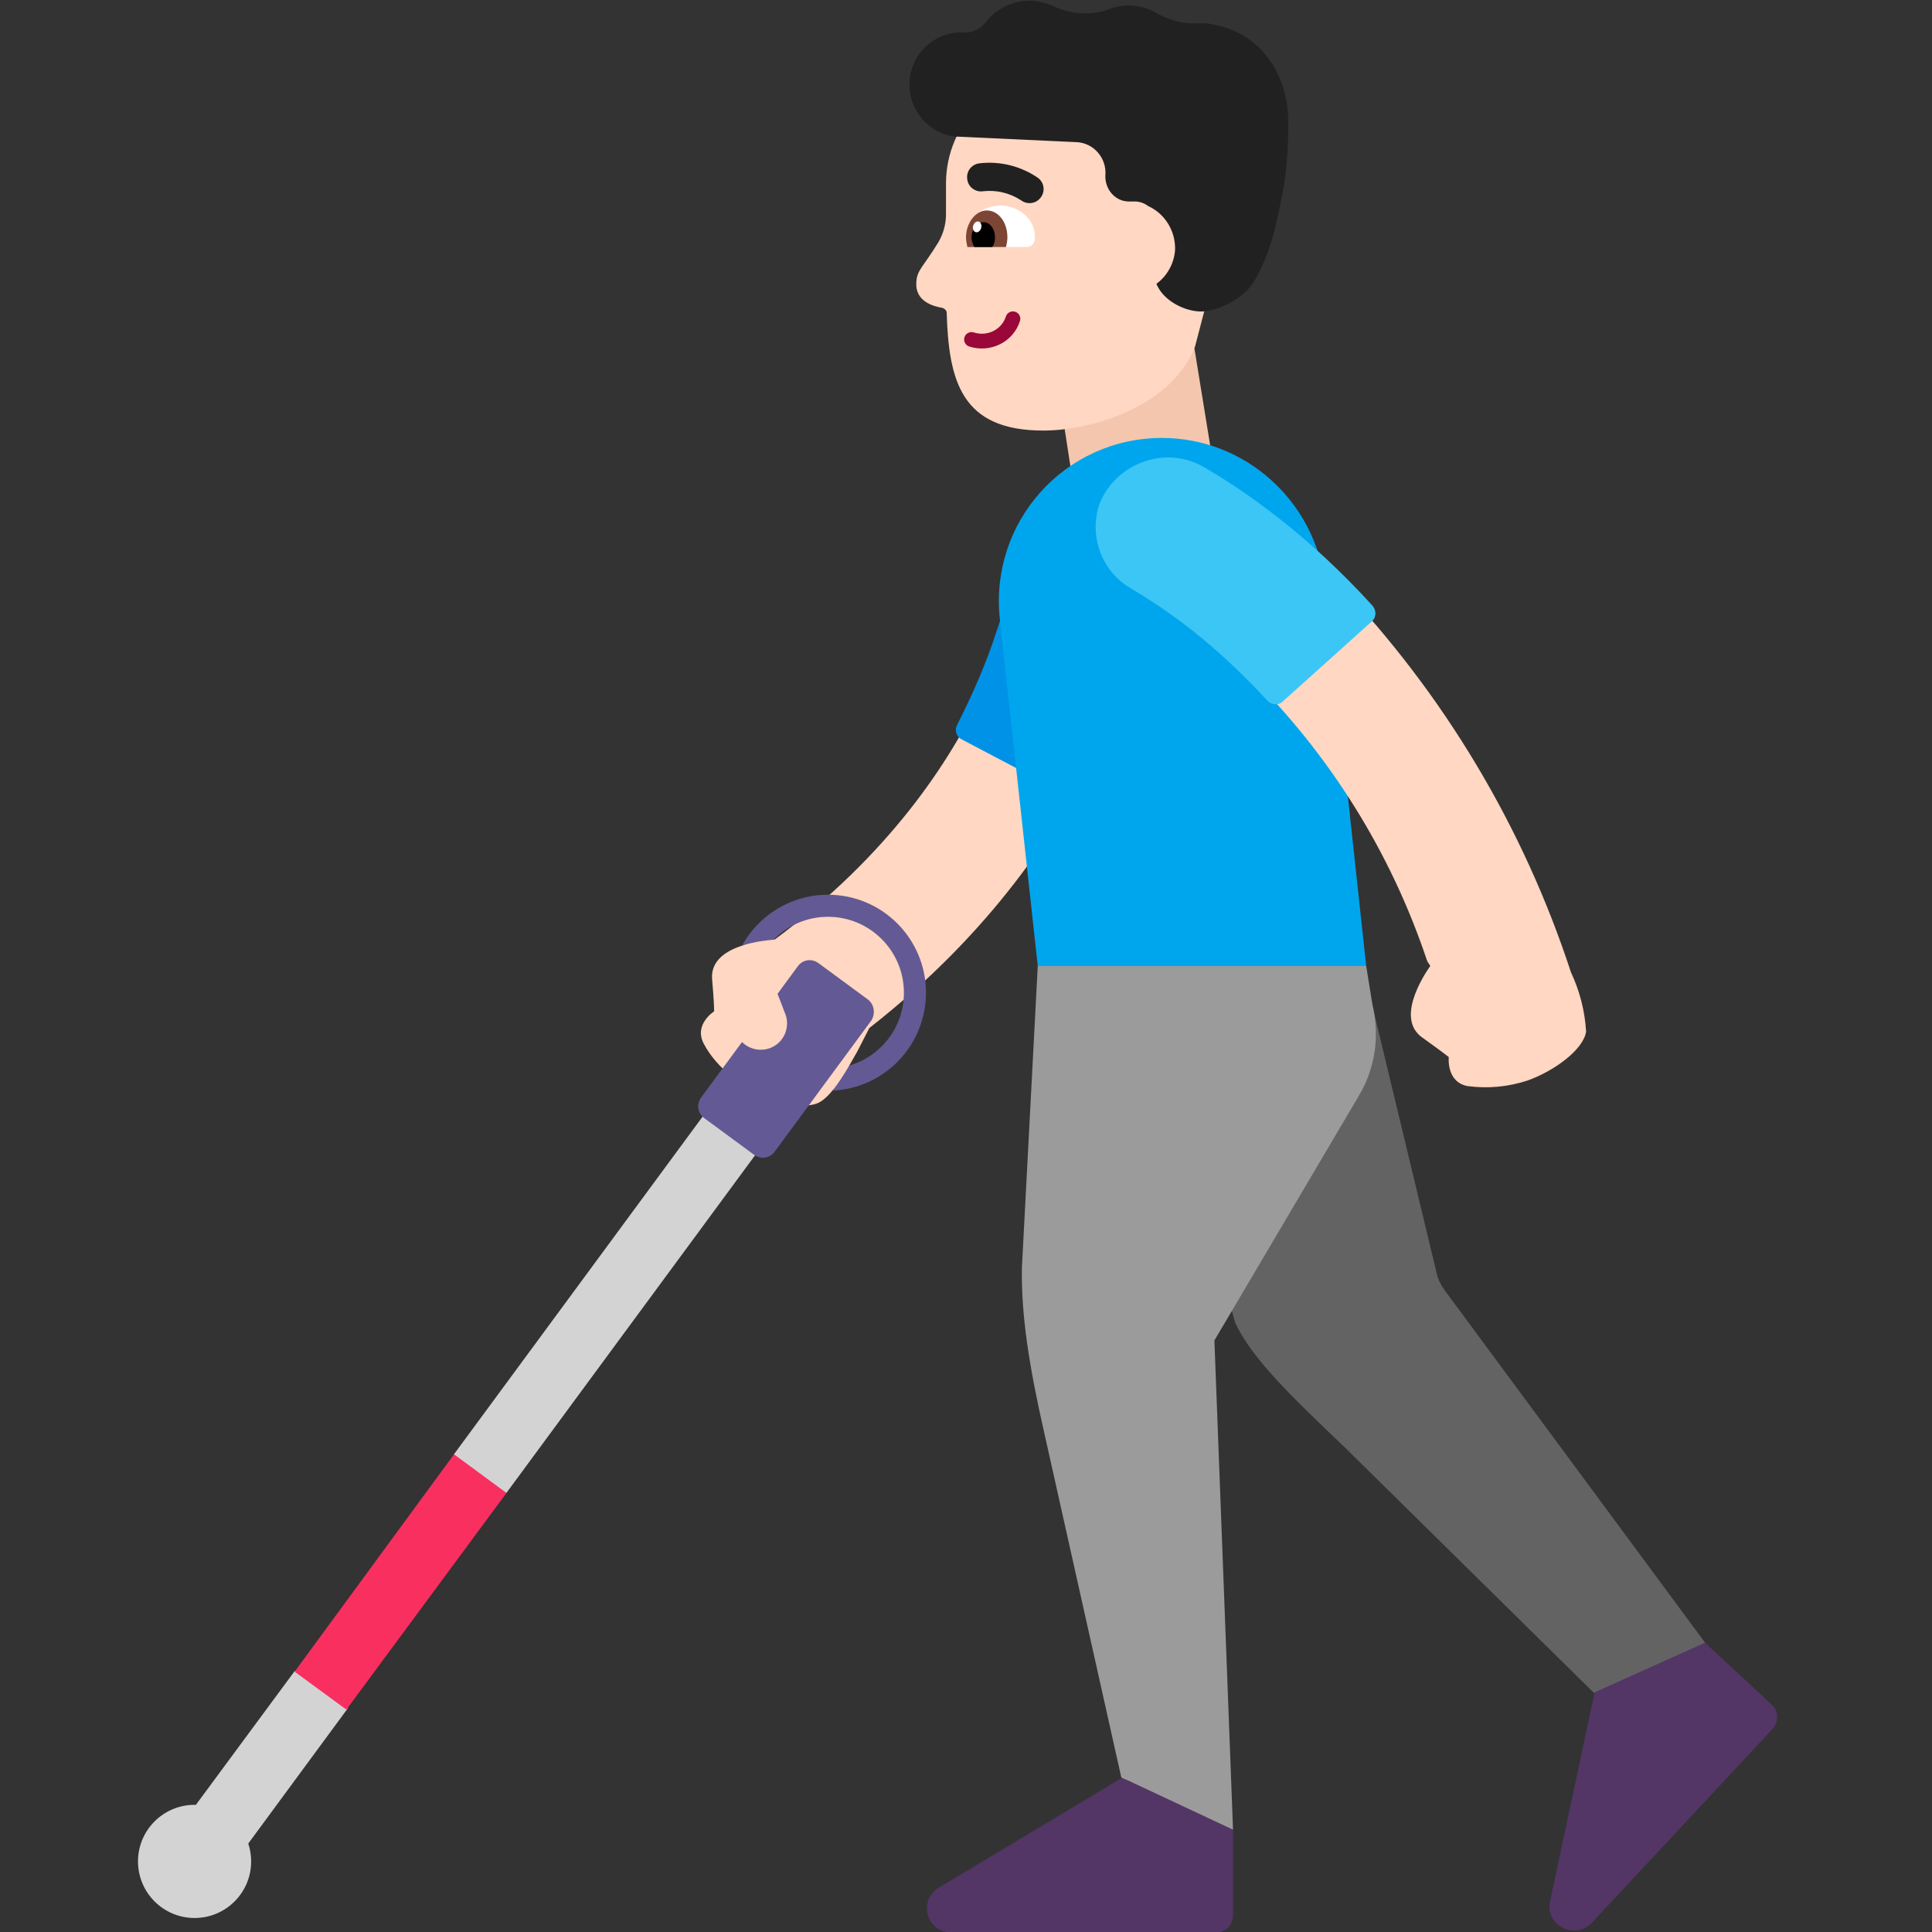 <svg viewBox="2 2 28 28" xmlns="http://www.w3.org/2000/svg">
<rect x="2" y="2" width="28" height="28" fill="#333333" stroke="none"/>
<path d="M19.25 6.677L19.57 8.647L17.55 8.997L17.24 6.987L19.25 6.677Z" fill="#F4C6AD"/>
<path d="M19.345 19.154L19.9 21.167C20.139 21.683 20.706 22.226 21.384 22.876C21.416 22.906 21.448 22.936 21.48 22.967L25.6 27.027L26.97 26.157L22.95 20.717C22.89 20.637 22.84 20.547 22.82 20.447L21.91 16.661L19.345 19.154Z" fill="#636363"/>
<path d="M21.8 16L19.528 15.477L17.04 16L16.81 20.377C16.8 21.057 16.91 21.777 17.13 22.747L18.25 27.757L18.958 28.517H19.87L19.6 21.427L21.69 17.887C21.93 17.487 22 17.017 21.89 16.557L21.8 16Z" fill="#9B9B9B"/>
<path d="M27.68 26.707L26.71 25.807L25.11 26.527L24.46 29.577C24.41 29.917 24.83 30.117 25.07 29.867L27.69 27.057C27.78 26.957 27.78 26.797 27.68 26.707Z" fill="#533566"/>
<path d="M19.87 28.517L18.349 27.804L18.26 27.767L15.59 29.367C15.3 29.567 15.44 30.007 15.79 30.007H19.63C19.76 30.007 19.87 29.897 19.87 29.757V28.427L19.866 28.426L19.87 28.517Z" fill="#533566"/>
<path d="M17.784 9.566C18.293 9.619 18.663 10.073 18.611 10.582L18.61 10.583L18.61 10.586L18.61 10.591L18.608 10.606C18.607 10.617 18.605 10.631 18.602 10.649C18.598 10.683 18.591 10.73 18.581 10.787C18.561 10.903 18.529 11.063 18.48 11.259C18.38 11.652 18.208 12.193 17.915 12.821C17.355 14.019 16.358 15.523 14.599 16.899L14.42 17.247L14.39 17.299C14.365 17.343 14.337 17.393 14.307 17.444V17.641L14.071 17.797C14.012 17.87 13.95 17.931 13.89 17.967C13.66 18.107 13.15 17.967 12.81 17.757C12.81 17.757 12.39 17.497 12.2 17.127C12.05 16.847 12.35 16.657 12.35 16.657C12.35 16.657 12.35 16.527 12.32 16.187C12.3 15.919 12.528 15.777 12.764 15.702L13.039 15.527L13.226 15.618C14.878 14.392 15.764 13.052 16.238 12.038C16.476 11.528 16.611 11.098 16.685 10.804C16.723 10.658 16.744 10.545 16.757 10.474C16.763 10.438 16.767 10.413 16.768 10.399L16.77 10.387C16.825 9.882 17.278 9.514 17.784 9.566Z" fill="#FFD7C2"/>
<path d="M17.69 13.457C18.3 12.297 18.6 11.257 18.74 10.487C18.86 9.857 18.39 9.267 17.74 9.237H17.7C17.21 9.247 16.8 9.607 16.72 10.087C16.67 10.377 16.59 10.727 16.45 11.127C16.3 11.597 16.1 12.057 15.87 12.507C15.83 12.587 15.86 12.677 15.94 12.717L17.48 13.527C17.56 13.567 17.65 13.537 17.69 13.457Z" fill="#0092E7"/>
<path d="M18.84 8.347C17.43 8.347 16.34 9.567 16.49 10.967L17.04 16H21.8L21.2 10.457C21.06 9.267 20.05 8.347 18.84 8.347Z" fill="#00A6ED"/>
<path d="M13.39 18.136L12.617 17.593L8.578 23.078L8.645 23.832L9.339 23.637L13.39 18.136Z" fill="#D3D3D3"/>
<path d="M4.839 28.157L6.27 26.219L6.973 26.066L7.078 26.406L7.035 26.766L5.598 28.718C5.625 28.799 5.64 28.886 5.64 28.977C5.64 29.43 5.273 29.797 4.82 29.797C4.367 29.797 4 29.43 4 28.977C4 28.524 4.367 28.157 4.82 28.157C4.826 28.157 4.832 28.157 4.839 28.157Z" fill="#D3D3D3"/>
<path d="M7.02 26.777L9.34 23.637L8.58 23.077L6.27 26.227L7.02 26.777Z" fill="#F92F60"/>
<path d="M14 15.287C13.691 15.287 13.412 15.414 13.213 15.619C13.134 15.625 12.941 15.643 12.754 15.705C12.995 15.265 13.463 14.967 14 14.967C14.784 14.967 15.42 15.603 15.42 16.387C15.42 17.15 14.819 17.773 14.064 17.806C14.152 17.7 14.236 17.565 14.308 17.443C14.765 17.31 15.1 16.888 15.1 16.387C15.1 15.78 14.607 15.287 14 15.287Z" fill="#635994"/>
<path d="M13.19 17.177C13.04 17.248 12.865 17.213 12.754 17.102L12.16 17.907C12.09 18.007 12.11 18.137 12.21 18.207L12.93 18.737C13.03 18.807 13.16 18.787 13.23 18.687L14.63 16.787C14.69 16.687 14.67 16.557 14.58 16.487L13.86 15.957C13.76 15.887 13.63 15.907 13.56 16.007L13.269 16.403L13.37 16.667C13.46 16.857 13.38 17.087 13.19 17.177Z" fill="#635994"/>
<path d="M24.767 16.09C24.894 16.36 24.969 16.652 24.987 16.95C24.947 17.22 24.507 17.53 24.137 17.66C23.857 17.752 23.559 17.78 23.267 17.74C22.957 17.68 22.997 17.32 22.997 17.32C22.997 17.32 22.897 17.24 22.617 17.04C22.227 16.771 22.617 16.159 22.728 16C22.715 15.971 22.692 15.95 22.681 15.92C22.158 14.355 21.272 12.935 20.097 11.776C19.756 11.44 19.389 11.133 18.997 10.858C18.859 10.758 18.751 10.694 18.68 10.651L18.59 10.599L18.199 9.352C18.617 8.552 19.376 8.866 20.053 9.337C20.529 9.671 20.978 10.044 21.393 10.451C22.924 12.056 24.077 13.982 24.767 16.09Z" fill="#FFD7C2"/>
<path d="M21.89 10.777C21.01 9.807 20.13 9.167 19.46 8.777C18.91 8.447 18.19 8.697 17.94 9.287L17.93 9.317C17.78 9.777 17.97 10.287 18.39 10.527C18.64 10.677 18.95 10.877 19.28 11.137C19.67 11.447 20.03 11.787 20.37 12.157C20.43 12.217 20.53 12.227 20.59 12.167L21.88 11.007C21.95 10.947 21.95 10.847 21.89 10.777Z" fill="#3BC6F6"/>
<path d="M18.36 3.06H17.31C16.43 3.06 15.71 3.78 15.71 4.66V5.11C15.71 5.25 15.67 5.39 15.6 5.51C15.38 5.87 15.29 5.91 15.28 6.09C15.26 6.37 15.53 6.44 15.65 6.46C15.69 6.47 15.72 6.5 15.72 6.53C15.75 7.52 15.93 8.24 17.12 8.24C17.84 8.24 18.99 7.88 19.32 7.02L19.62 5.87L19.97 4.67C19.96 3.78 19.24 3.06 18.36 3.06Z" fill="#FFD7C2"/>
<path d="M16.11 5.58C16.05 5.58 16 5.52 16 5.45V5.44C16 5.15 16.25 4.98 16.5 4.98C16.74 4.98 17 5.15 17 5.44V5.45C17 5.52 16.95 5.58 16.89 5.58H16.11Z" fill="white"/>
<path d="M16.02 5.58C16.01 5.53 16 5.49 16 5.44C16 5.23 16.14 5.05 16.3 5.05C16.47 5.05 16.6 5.22 16.6 5.44C16.6 5.49 16.59 5.53 16.58 5.58H16.02Z" fill="#7D4533"/>
<path d="M16.12 5.58C16.1 5.54 16.08 5.49 16.08 5.44C16.08 5.32 16.16 5.22 16.25 5.22C16.35 5.22 16.42 5.32 16.42 5.44C16.42 5.49 16.41 5.54 16.38 5.58H16.12Z" fill="black"/>
<path d="M16.22 5.304C16.231 5.261 16.215 5.219 16.183 5.211C16.151 5.202 16.116 5.23 16.104 5.272C16.092 5.315 16.109 5.356 16.141 5.365C16.173 5.374 16.208 5.346 16.22 5.304Z" fill="white"/>
<path d="M16.713 6.518C16.769 6.536 16.8 6.596 16.782 6.653C16.683 6.962 16.351 7.119 16.047 7.022C15.991 7.004 15.96 6.944 15.978 6.887C15.996 6.831 16.056 6.8 16.113 6.818C16.309 6.881 16.517 6.778 16.578 6.587C16.596 6.531 16.656 6.5 16.713 6.518Z" fill="#990838"/>
<path d="M16.92 4.944C16.874 4.944 16.83 4.929 16.795 4.901C16.632 4.795 16.437 4.75 16.245 4.772C16.218 4.776 16.191 4.774 16.165 4.767C16.139 4.76 16.114 4.748 16.093 4.731C16.072 4.715 16.054 4.694 16.041 4.67C16.028 4.647 16.02 4.621 16.018 4.594C16.014 4.567 16.015 4.54 16.023 4.514C16.029 4.488 16.042 4.464 16.058 4.443C16.075 4.421 16.096 4.404 16.119 4.391C16.143 4.378 16.169 4.37 16.196 4.367C16.495 4.332 16.798 4.408 17.046 4.58C17.067 4.596 17.085 4.617 17.098 4.64C17.112 4.663 17.12 4.689 17.123 4.716C17.127 4.742 17.124 4.77 17.117 4.795C17.109 4.821 17.097 4.845 17.08 4.866C17.061 4.89 17.037 4.91 17.009 4.924C16.981 4.937 16.951 4.944 16.92 4.944V4.944Z" fill="#212121"/>
<path d="M19.65 2.37C20.31 2.52 20.66 3.11 20.67 3.74C20.67 3.74 20.68 4.24 20.61 4.68C20.571 4.914 20.513 5.157 20.464 5.363L20.46 5.38C20.4 5.61 20.28 5.93 20.14 6.13C20.01 6.31 19.74 6.47 19.47 6.51C19.245 6.543 18.869 6.39 18.76 6.113C18.912 6.002 19.017 5.822 19.03 5.62C19.038 5.341 18.877 5.092 18.637 4.985C18.588 4.947 18.527 4.924 18.46 4.92H18.36C18.16 4.92 18.01 4.74 18.02 4.54C18.04 4.29 17.85 4.07 17.6 4.06L15.87 3.98H15.83C15.46 3.93 15.18 3.6 15.18 3.23C15.18 2.79 15.54 2.45 15.97 2.47C16.09 2.48 16.21 2.42 16.29 2.32C16.44 2.12 16.69 2 16.96 2.01C17.07 2.02 17.18 2.05 17.27 2.09C17.53 2.21 17.82 2.23 18.08 2.13C18.18 2.09 18.28 2.08 18.39 2.08C18.54 2.09 18.67 2.13 18.78 2.2C18.94 2.29 19.13 2.34 19.32 2.34C19.43 2.33 19.54 2.34 19.65 2.37Z" fill="#212121"/>
</svg>
